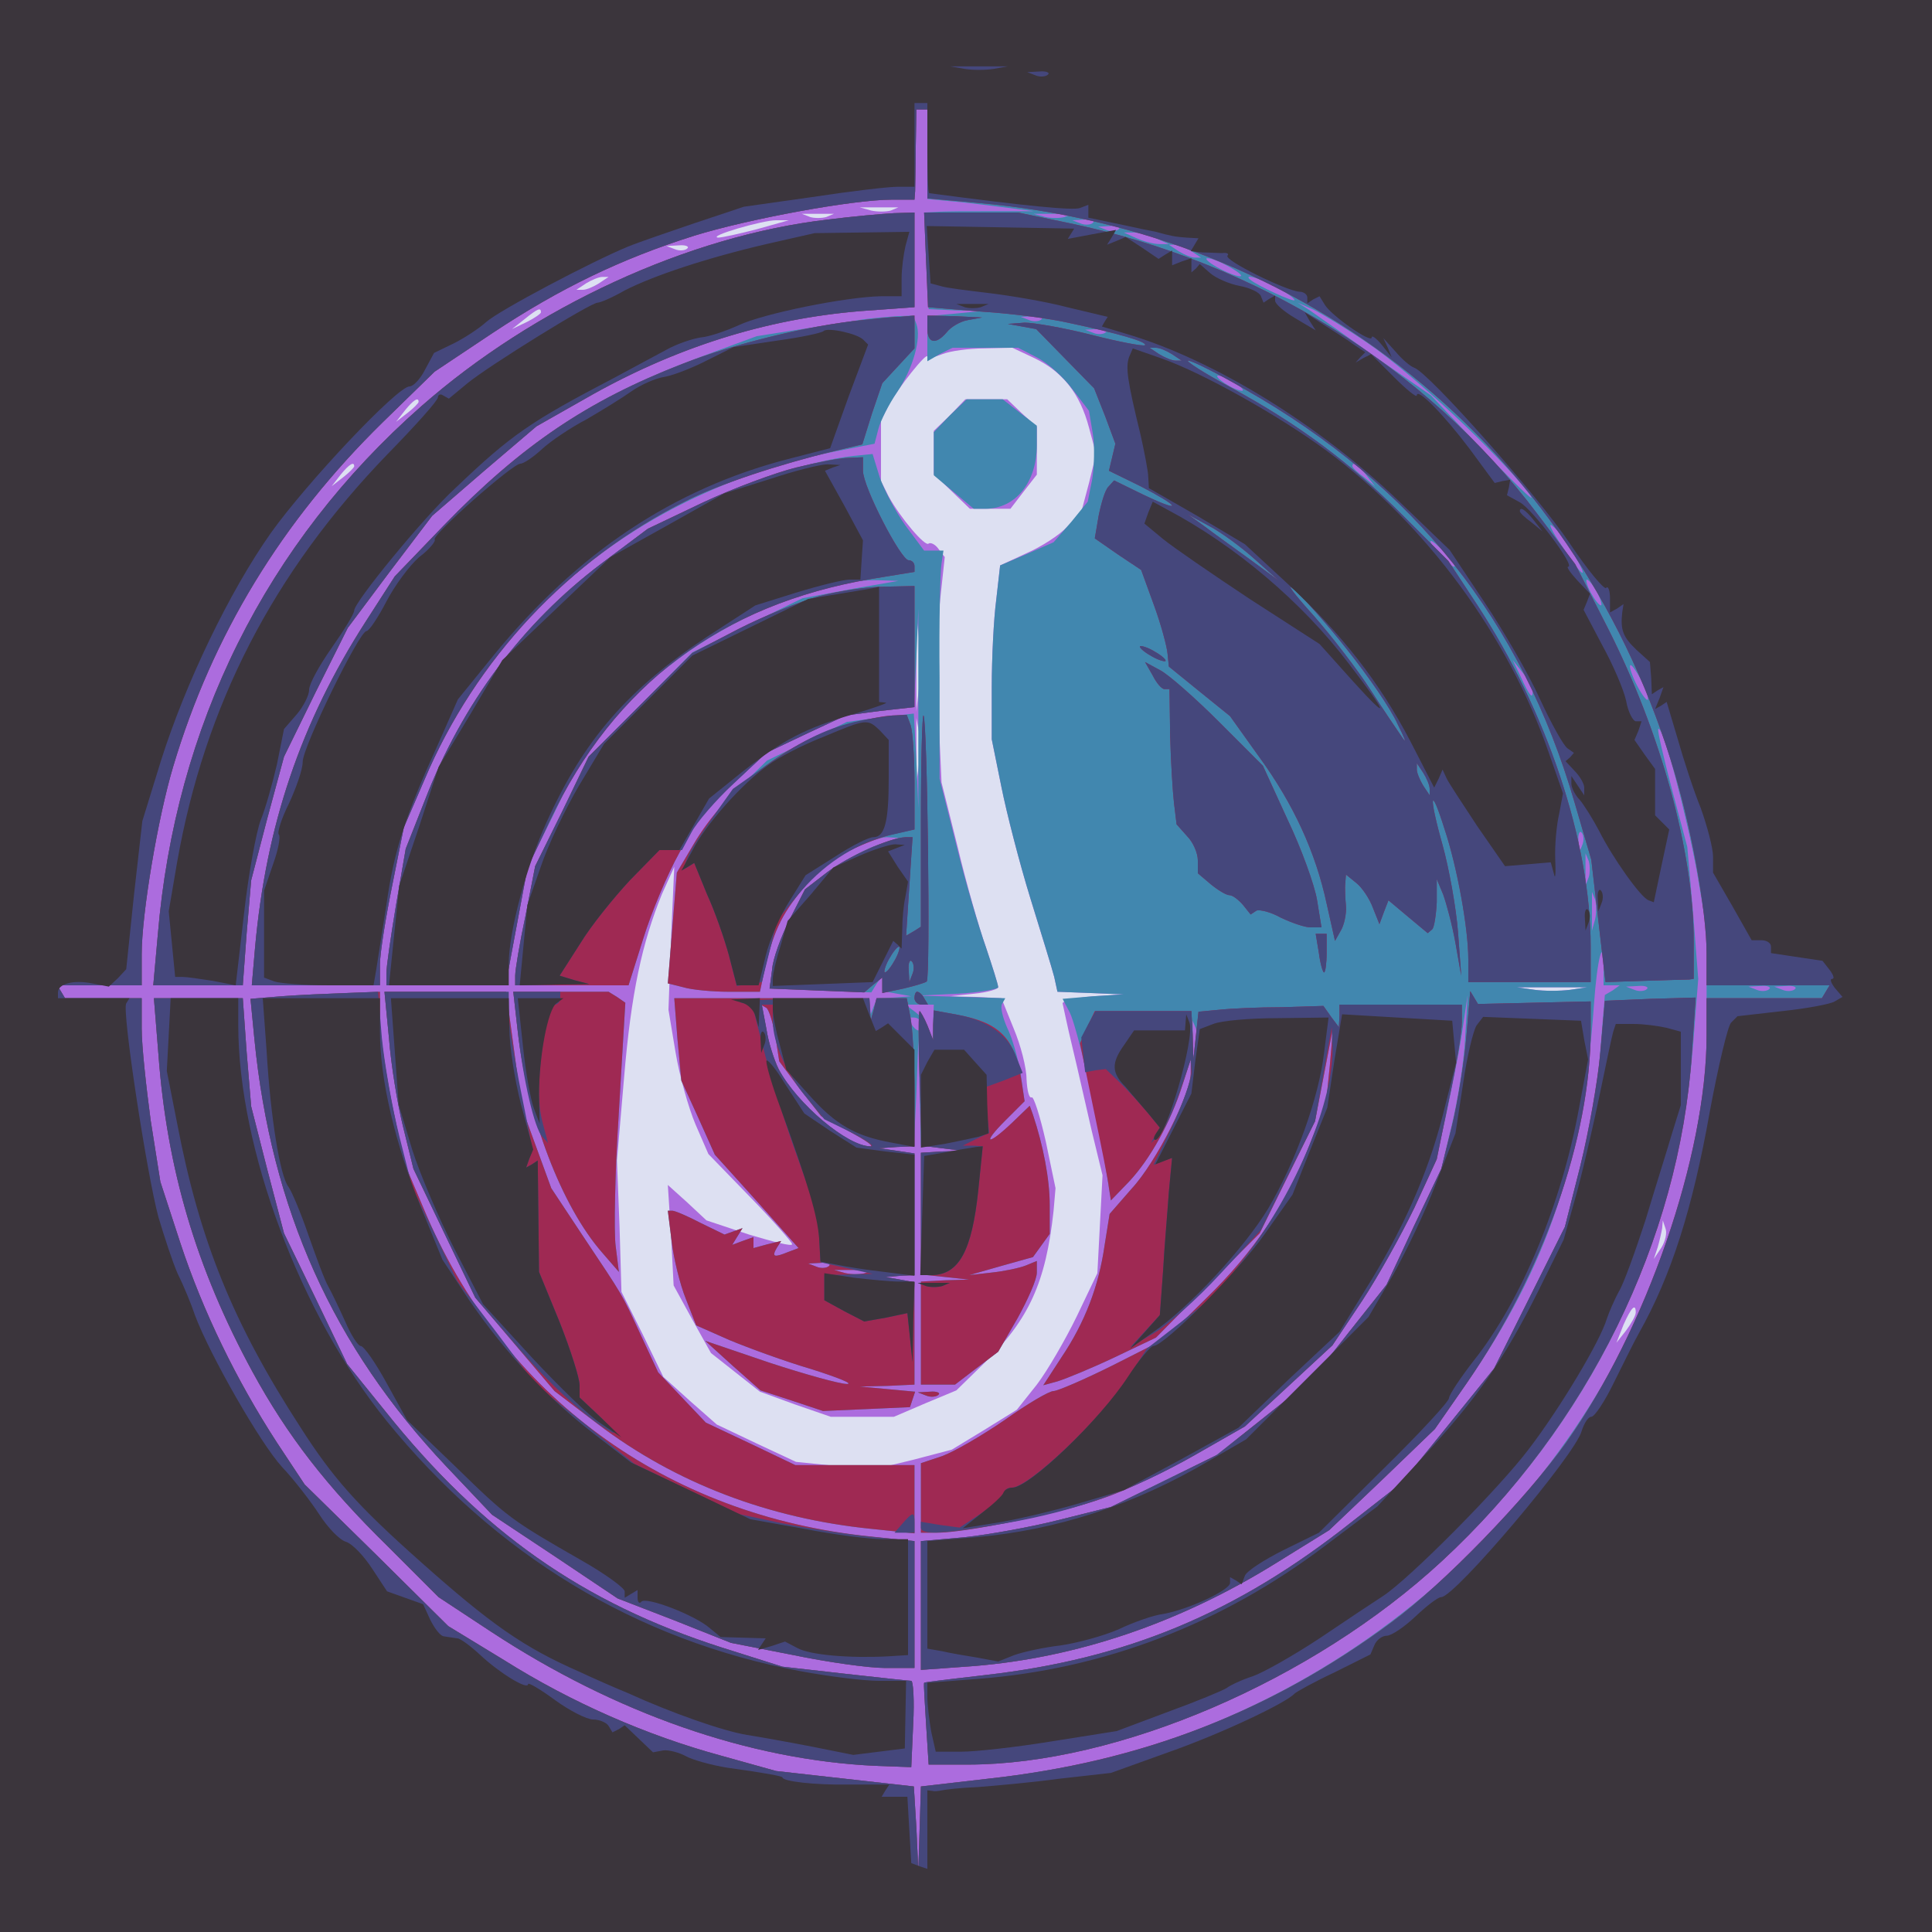 <?xml version="1.0"?><svg version="1.2" baseProfile="tiny-ps" viewBox="0 0 300 300" xmlns="http://www.w3.org/2000/svg" xmlns:xlink="http://www.w3.org/1999/xlink"><title>PhishRadar</title><g><g fill="#dde0f2" transform="matrix(.1 0 0 -.1 0 300)"><path d="M0 1500V0h3000v3000H0V1500z"/></g><g fill="#ac6cde" transform="matrix(.1 0 0 -.1 0 300)"><path d="M0 1500V0h3000v3000H0V1500zm1383 1173c-7-2-21-2-30 0l-18 5h60l-12-5zm-100-10c-7-2-19-2-25 0l-13 5h50l-12-5zm-108-19c-27-7-54-13-60-13-17 2 69 27 90 27h20l-50-14zm-108-30c-3-3-12-4-19-1l-13 5 19 1c11 1 17-2 13-5zm-137-54c-8-5-19-10-25-10h-10l15 10c8 5 20 10 25 10h10l-15-10zm-90-45c0-2-10-9-22-15l-23-11 19 15c21 17 26 19 26 11zm766-71c44-21 71-55 85-108l11-41-11-45-12-45-22-23c-12-13-40-31-63-41l-41-19-6-53c-4-30-7-91-7-136v-81l15-74c8-40 28-118 45-173s34-110 37-122l5-23 52-2 51-2-47-3c-27-2-48-7-48-11 1-4 7-34 15-67s21-91 30-130l17-70-4-76-4-76-32-67c-18-37-46-85-62-106l-31-39-50-31-51-31-61-16-62-15-60 6-59 6-62 29-61 29-42 37-41 37-32 66-33 66-3 102-4 102 11 128c11 132 28 210 59 286l19 42-5-111-4-111 11-66c6-36 20-86 31-112l20-46 65-67c36-37 65-70 65-73 0-4-30 4-67 15l-66 22-30 28-30 27 5-78 4-78 29-53 29-52 38-30 38-30 55-20 55-19h98l49 21 48 20 43 42c70 68 96 126 108 237l3 35-15 72c-9 40-19 71-22 69-4-2-7 10-8 28 0 18-9 53-20 79l-19 47-40 2-40 1 38 4c20 2 37 7 37 10 0 4-9 32-19 62-11 31-31 101-44 156l-25 100-5 110c-2 61-1 139 3 175l7 65-10 13c-5 7-12 10-15 8-5-6-44 40-62 73l-12 24v94l12 24c14 26 60 84 60 75 0-3 10-1 23 4 12 5 42 9 65 9l44 1 34-16zm-956-68c0-2-8-10-17-17l-18-14 14 18c13 16 21 21 21 13zm-100-100c0-2-8-10-17-17l-18-14 14 18c13 16 21 21 21 13zm877-343-4-38v150l4-37c2-21 2-55 0-75zm0-120-4-28v100l4-22c2-13 2-35 0-50zm1011-350c-16-2-40-2-55 0l-28 4h110l-27-4zm142-400-12-18 6 18c3 10 6 24 7 30l1 12 4-12c3-7 0-20-6-30zm-40-101c0-5-7-17-15-28l-15-19 11 28c12 27 19 34 19 19zM1475 2355l-25-24v-67l28-27 28-27h63l20 26 21 27v74l-23 21-23 22h-65l-24-25z"/></g><g fill="#4187af" transform="matrix(.1 0 0 -.1 0 300)"><path d="M0 1500V0h3000v3000H0V1500zm1440 1261v-70l53-5c28-3 66-8 82-10l30-4h-65c-36 0-74 0-85-1l-20-1 3-75 4-75 41-2 42-1-42-4-43-4v-70l19 11 20 10h102l29-15c16-8 41-30 55-49l26-34 6-36c3-19 2-51-1-70l-7-35-26-32-27-31-41-18-42-18-6-53c-4-30-7-91-7-136v-81l15-74c8-40 28-118 45-173s34-110 37-122l5-23 52-2 51-2-48-3-47-4 11-21c11-21 44-164 57-248l7-44 28 29c33 35 65 93 83 150l13 40v-20c1-31-53-139-92-181l-34-39-8-50c-9-62-30-118-67-173l-28-43 22 6c13 4 52 20 88 37l65 31 80 81 81 81 43 87 43 87 14 73 14 73-5-59-6-59-26-66c-36-91-86-165-161-238l-63-62-81-41c-44-22-86-40-92-40-7 0-41-20-76-45-35-24-78-49-97-56l-33-11V620h24c48 0 197 31 260 54 36 12 100 43 142 67l77 44 68 63 68 63 46 69c25 38 61 102 80 143l34 73 16 70c8 38 20 96 25 129l9 60-4-68c-2-38-12-98-21-135l-16-67-42-90-43-90-60-76-61-76-72-57-72-56-82-40-81-40-80-20c-43-11-110-23-147-27l-68-6V407l83 6c158 13 317 66 467 159l84 52 82 78 82 79 50 72c125 181 180 345 197 586 5 73 15 110 15 58v-27h25l-11-8-12-7-7-85-7-85-24-95-24-95-55-110-55-110-72-89-72-89-78-61c-178-141-349-212-568-237-52-6-95-11-95-12-1-1 1-30 3-64l4-63h61c232 0 535 130 736 316 230 213 366 492 390 801l8 103-8 103-9 102-24 90c-13 50-23 92-21 93 7 7 44-134 60-222l15-89v-222l-15-88c-82-468-447-858-915-977-44-11-128-26-186-32l-104-12-2-66-2-65-3 66-4 65-107 12-107 12-86 24c-114 31-231 82-336 148l-87 53-111 110-112 110-43 65c-63 97-115 204-150 310l-31 95-15 95c-7 52-14 116-14 143v47H101l-6 10-6 10h131v48c0 63 25 212 49 292 61 204 168 380 325 534l81 79 90 60c104 69 199 115 313 151 84 26 246 56 307 56h35l1 13c0 6 1 38 1 70l1 57h17v-69zm213-98c-7-2-21-2-30 0l-18 5h60l-12-5zm44-9c-3-3-12-4-19-1l-13 5 19 1c11 1 17-2 13-5zm40-10c-3-3-12-4-19-1l-13 5 19 1c11 1 17-2 13-5zm58-14 20-9h-15c-8 0-24 4-35 9l-20 9h15c8 0 24-4 35-9zm55-20 15-10h-10c-5 0-17 5-25 10l-15 10h10c6 0 17-5 25-10zm60-25c14-8 21-14 15-14-5 0-21 6-35 14s-20 14-15 14c6 0 21-6 35-14zm70-30c17-9 30-18 30-21 0-4-59 23-69 32s13 3 39-11zm144-88c67-45 202-171 249-232 17-22-10 3-60 55l-91 96-85 59c-46 33-93 66-103 73l-19 12 25-11c14-7 52-30 84-52zm-507 37c-3-3-12-4-19-1l-13 5 19 1c11 1 17-2 13-5zm100-20c-3-3-12-4-19-1l-13 5 19 1c11 1 17-2 13-5zm213-90c0-2-9 0-20 6s-20 13-20 16c0 2 9 0 20-6s20-13 20-16zm191-131 14-18-17 14c-10 7-18 15-18 17 0 8 8 3 21-13zm322-122c27-46 14-38-18 12-16 23-22 37-14 30 8-6 22-25 32-42zm-198-1c10-11 16-20 13-20s-13 9-23 20-16 20-13 20 13-9 23-20zm235-60c6-11 8-20 6-20-3 0-10 9-16 20s-8 20-6 20c3 0 10-9 16-20zm-100-154c0-12-5-7-19 24l-12 25 15-19c9-11 16-24 16-30zm179-11c0-5-6 1-14 15s-14 30-14 35c0 6 6-1 14-15s14-29 14-35zm-102-227-5-13-1 19c-1 11 2 17 5 13 3-3 4-12 1-19zm10-50-5-13v50l5-12c2-7 2-19 0-25zm10-65-5-18v60l5-12c2-7 2-21 0-30zm-39-110c-16-2-40-2-55 0l-28 4h110l-27-4zm119 1c-3-3-12-4-19-1l-13 5 19 1c11 1 17-2 13-5zm190 0c-3-3-12-4-19-1l-13 5 19 1c11 1 17-2 13-5zm40 0c-3-3-12-4-19-1l-13 5 19 1c11 1 17-2 13-5zm-930-91-5-18v60l5-12c2-7 2-21 0-30zm-572 1286c-216-25-456-136-631-290-241-212-382-496-409-821l-7-78h139l6 81 7 82 25 96 26 96 49 100 50 100 65 87 66 87 81 70 81 69 74 42c139 80 282 125 430 137l83 6v147l-32-1c-18-1-64-5-103-10zm55-155c-14-2-56-9-95-15l-70-11-95-35c-158-59-262-127-386-255l-81-83-45-70c-101-157-155-317-172-507l-5-58h199v33c0 17 9 73 19 122l18 90 32 74c114 269 345 452 643 511l56 11 6 23c3 12 16 38 29 57 25 37 38 84 30 106l-5 13-27-1c-14-1-37-3-51-5zm135-149-25-26v-67l31-26 31-26h18c47 0 80 41 80 99v30l-26 20-27 21h-56l-26-25zm-150-63c-62-7-153-35-234-73l-85-40-72-54c-122-92-216-217-274-367l-30-76-15-87c-8-48-15-96-15-106v-19h185l17 91 17 92 40 81 39 81 45 56 44 55 64 49c97 73 232 127 314 124l30-1-75-13-74-14-86-42-85-42-80-81-81-81-41-85-42-85-15-77c-9-42-16-84-16-93v-15h176l23 73c12 39 37 99 56 133l34 60 50 48 51 47 61 29 62 29 53 7 53 6 4 77 3 76v-310l-3 74-4 73-52-6-52-7-62-30-62-30-44-43c-24-23-56-62-70-87l-26-44-7-86-7-86 24-6c13-4 45-7 71-7h48l6 28c14 64 27 91 60 131l36 42 39 19c21 11 46 20 56 20l18-1-38-13c-20-8-53-26-72-40l-35-27-24-47c-13-26-26-61-27-77l-4-30 79-3 79-3 8 13 9 13v-24l23-4 22-4-27-2-26-1-5-12-5-13-1 13-1 12h-303l5-64 6-64 26-57 26-58 65-72 65-73-16-6c-22-9-26-8-18 6l7 11-21-5-22-6v17l-17-6-16-6 8 13 8 13-14-5-14-5-37 18c-21 11-40 19-44 19h-7l6-48c3-26 13-67 22-89l16-41 52-23c29-12 86-33 127-45 41-13 66-23 55-23s-65 15-120 33l-100 34 43-39 43-38 49-16 48-16 68 3 67 3 4 12 4 12-43 4-43 4 43 1 42 2v159l-22 4-23 4 23 2 22 1v189l-27 4-28 4 27 2 27 1 4 83 3 82 2-82 2-82 33-4 32-4-32-1-33-2v-189l38-4 37-4-37-1-38-2V850h53l34 26 33 25 30 52c16 29 30 60 30 71v18l-17-7c-10-4-34-9-53-11l-35-4 49 14 50 14 13 18 13 18v45c0 40-10 92-26 140l-5 14-27-26c-38-37-48-34-11 3l30 30-6 42c-4 24-13 56-21 72-7 16-11 32-8 37l5 9-68 2-68 2 63 3c34 2 62 7 62 10 0 4-9 32-19 62-11 31-32 102-46 159l-26 103v157c-1 86 1 166 3 177l3 20h-30l-29 39c-15 21-33 55-40 75l-11 36-30-3zm-121-901 6-39 32-43 33-42 44-24c24-13 39-23 32-23-35 0-114 66-142 120-7 14-16 42-19 62l-7 37 7-4c4-3 10-22 14-44zm245 22-1-28-5 15c-3 8-12 21-21 28l-16 12h44l-1-27zm-19-3c0-5-2-10-4-10-3 0-8 5-11 10l-6 10h10c6 0 11-4 11-10zm-143-376c-3-3-12-4-19-1l-13 5 19 1c11 1 17-2 13-5zm56-11c-7-2-21-2-30 0l-18 5h60l-12-5zm-906 430-48-4 6-62c26-265 123-479 298-664l71-75 98-65 97-65 88-34 88-35 97-19c53-11 117-20 142-20h46v197l-67 7c-319 32-574 219-695 509l-30 71-19 90c-10 50-19 110-19 134v42l-52-2c-29-1-75-3-101-5zm167-65c3-40 13-102 22-138l16-65 48-100 48-100 62-73 61-72 67-51c121-92 266-147 425-163l67-7v106h-185l-69 33-70 33-37 39-37 39-27 58c-31 67-26 58-90 154l-49 74-23 63-23 63-12 90-12 89H597l7-72zm200 10c15-132 68-271 131-343l26-30-5 40c-3 22-1 116 5 209l10 169-13 9-13 8H797l7-62zm-558-35c13-178 59-333 146-493 54-99 115-178 211-272l78-78 82-54c192-126 400-199 597-208l55-2 3 67c2 37 0 67-3 67s-49 5-103 11l-97 11-95 30c-215 69-372 179-522 367l-59 73-49 102-49 101-26 99-25 98-7 84-6 84H239l7-87zm1192-530c7-3 16-2 19 1 4 3-2 6-13 5l-19-1 13-5z"/></g><g fill="#9f2953" transform="matrix(.1 0 0 -.1 0 300)"><path d="M0 1500V0h3000v3000H0V1500zm1440 1261v-69l78-7c510-45 922-376 1076-864 31-97 56-234 56-302v-49h191l-6-10-6-10h-179v-57c0-187-94-458-218-633-63-88-191-220-271-279-186-138-388-217-627-243l-104-12-2-66-2-65-3 66-4 65-107 12-107 12-86 24c-114 31-231 82-336 148l-87 53-111 110-112 110-43 65c-63 97-115 204-150 310l-31 95-15 95c-7 52-14 116-14 143v47H101l-6 10-6 10h131v48c0 63 25 212 49 292 61 204 168 380 325 534l81 79 90 60c104 69 199 115 313 151 84 26 246 56 307 56h35l1 13c0 6 1 38 1 70l1 57h17v-69zm-155-102c-216-25-456-136-631-290-241-212-382-496-409-821l-7-78h139l6 81 7 82 25 96 26 96 49 100 50 100 65 87 66 87 81 70 81 69 74 42c139 80 282 125 430 137l83 6v147l-32-1c-18-1-64-5-103-10zm153-63 3-73 85-7c47-3 106-11 132-17 80-17 124-30 120-35-3-2-40 5-83 16s-90 19-104 19l-26-2 22-4 22-4 45-46 45-46 17-43 16-43-5-21-5-21 49-24c27-14 49-27 49-30s-20 5-45 17l-45 22-9-10c-5-5-11-25-15-45l-6-35 36-25 36-24 20-55c11-30 20-64 21-75l2-20 48-39 47-38 45-63c54-74 88-149 105-228l13-58 9 16c5 8 9 26 8 38s-2 28-1 36l1 13 16-13c9-7 21-25 26-39l10-25 7 19 7 18 31-26 30-25 7 6c3 3 6 22 7 42v36l10-24c5-14 14-47 19-75l9-51-5 68c-3 38-14 99-24 135-22 78-19 95 3 25 20-60 37-155 37-202v-36h190v56c0 162-68 365-177 531l-44 67-71 71c-82 82-161 141-268 199-41 22-70 41-65 41 6 0 46-20 89-45 262-149 429-359 511-641l26-89 11-95 11-95 61 2c34 1 64 2 69 2l7 1v58c0 139-51 324-133 486l-51 100-58 77c-172 229-438 393-730 453l-77 16h-146l3-74zm382-146 15-10h-10c-5 0-17 5-25 10l-15 10h10c6 0 17-5 25-10zm128-318 37-33-45 33c-25 18-57 41-70 51l-25 18 33-18c19-10 50-33 70-51zm144-141c32-40 68-92 78-115 11-22 15-32 8-22s-30 44-50 75-60 83-89 116c-30 33-43 51-30 40s51-53 83-94zm128-216v-10l-10 15c-5 8-10 20-10 25v10l10-15c5-8 10-19 10-25zm-880 728c-83-8-201-37-280-68-147-57-250-126-371-251l-76-79-45-70c-101-157-155-317-172-507l-5-58h199v33c0 17 9 73 19 122l18 90 32 74c79 187 225 343 406 433 48 25 145 57 232 78l42 10 15 48 16 47 25 27 25 27v51l-22-2c-13 0-39-3-58-5zm100-13c0-23 13-26 30-6 6 8 21 17 33 19l22 4-42 2-43 1v-20zm-204-216c-32-8-97-32-144-54l-86-41-72-54c-122-92-216-217-274-367l-30-76-15-87c-8-48-15-96-15-106v-19h185l17 91 17 91 35 74c100 211 266 335 499 375l67 11v9c0 5-4 9-9 9-12 0-71 114-71 139v21l-22-1c-13 0-49-7-82-15zm35-200c-29-8-86-31-125-51l-71-37-80-80-81-81-41-85-42-85-15-77c-9-42-16-84-16-93v-15h176l23 73c12 39 37 99 56 133l34 60 50 48 51 47 61 29 62 29 53 7 54 6v188l-47-1c-27 0-72-7-102-15zm499-78c0-3 9-10 20-16s20-8 20-6c0 3-9 10-20 16s-20 8-20 6zm20-45c6-12 14-21 18-21h8l1-72c1-40 4-88 6-105l4-33 16-18c10-10 17-27 17-38v-20l20-17c11-9 24-17 29-17s14-7 21-15l12-15 9 6c5 2 22-2 38-11 17-8 37-15 46-15h17l-7 43c-4 23-24 79-46 125l-38 83-68 68c-37 37-78 73-91 80l-24 13 12-21zm-471-75c-94-25-192-101-242-187l-26-44-7-86-7-86 24-6c13-4 45-7 71-7h48l6 28c14 64 27 91 60 131l36 42 37 18c20 10 51 22 69 26l32 7v73c0 40-3 80-6 89l-6 16-22-1c-11 0-42-6-67-13zm111-149v-166l-11-7-12-7 5 77 5 76h-11c-25-1-89-30-121-54l-35-27-24-47c-13-26-26-61-27-77l-4-30 73-3 74-3 14 12 14 11v-24l33 7c17 4 34 9 36 11 6 5 1 407-5 413-2 2-4-70-4-162zm-40-217c-6-11-13-20-16-20-2 0 0 9 6 20s13 20 16 20c2 0 0-9-6-20zm27-22-5-13-1 19c-1 11 2 17 5 13 3-3 4-12 1-19zm631 32c2-16 6-30 8-30s4 14 4 30v30h-17l5-30zm-1611-67-48-4 6-62c26-265 123-479 298-664l71-75 98-65 97-65 88-34 88-35 97-19c53-11 117-20 142-20h46v197l-67 7c-319 32-574 219-695 509l-30 71-19 90c-10 50-19 110-19 134v42l-52-2c-29-1-75-3-101-5zm167-65c3-40 13-102 22-138l16-65 48-100 48-100 62-73 61-72 67-51c121-92 266-147 425-163l67-7v106h-185l-69 33-70 33-37 39-37 39-27 58c-31 67-26 58-90 154l-49 74-23 63-23 63-12 90-12 89H597l7-72zm200 10c15-132 68-271 131-343l26-30-5 40c-3 22-1 116 5 209l10 169-13 9-13 8H797l7-62zm616 52c0-5 5-10 11-10h10l-6 10c-3 6-8 10-11 10-2 0-4-4-4-10zm857-59c-3-38-13-100-22-138l-17-68-43-90-42-90-58-73-58-74-73-58-74-59-83-41-82-40-80-20c-43-11-110-23-147-27l-68-6V407l83 6c158 13 317 66 467 159l84 52 82 78 82 79 50 72c118 171 192 381 192 547v45l-87-2-88-2-6 10-6 10-6-70zm-2031-28c13-178 59-333 146-493 54-99 115-178 211-272l78-78 82-54c192-126 400-199 597-208l55-2 3 67c2 37 0 67-3 67s-49 5-103 11l-97 11-95 30c-215 69-372 179-522 367l-59 73-49 102-49 101-26 99-25 98-7 84-6 84H239l7-87zm806 23 6-64 26-57 26-58 65-72 65-73-16-6c-22-9-26-8-18 6l7 11-21-5-22-6v17l-17-6-16-6 8 13 8 13-14-5-14-5-37 18c-21 11-40 19-44 19h-7l6-48c3-26 13-67 22-89l16-41 52-23c29-12 86-33 127-45 41-13 66-23 55-23s-65 15-120 33l-100 34 43-39 43-38 49-16 48-16 68 3 67 3 4 12 4 12-43 4-43 4 43 1 42 2v159l-22 4-23 4 23 2 22 1v189l-27 4-28 4 28 2 27 1v84c0 46-3 98-6 115l-6 31h-47l-4-17-5-18-1 18-1 17h-303l5-64zm152 5 6-39 32-43 33-42 44-24c24-13 39-23 32-23-35 0-114 66-142 120-7 14-16 42-19 62l-7 37 7-4c4-3 10-22 14-44zm83-357c-3-3-12-4-19-1l-13 5 19 1c11 1 17-2 13-5zm56-11c-7-2-21-2-30 0l-18 5h60l-12-5zm1142 343c-4-45-18-123-31-176l-24-95-55-110-55-110-72-89-72-89-78-61c-178-141-349-212-568-237-52-6-95-11-95-12-1-1 1-30 3-64l4-63h61c232 0 535 130 736 316 226 209 369 499 388 787l6 88-70-2-71-3-7-80zm-592 66-32-3-4-37-4-37-1 38-2 37h-150l-12-25-11-25 21-102c12-57 23-112 24-123l3-19 28 29c33 35 65 93 83 150l13 40v-20c1-31-53-139-92-181l-34-39-8-50c-9-62-30-118-67-173l-28-43 22 6c13 4 52 20 88 37l65 31 80 81 81 81 43 87 43 87 14 73 14 73-5-59-6-59-26-66c-36-91-86-165-161-238l-63-62-81-41c-44-22-86-40-92-40-7 0-41-20-76-45-35-24-78-49-97-56l-33-11V620h24c48 0 197 31 260 54 36 12 100 43 142 67l77 44 68 63 68 63 46 69c25 38 61 103 81 144l35 76 19 93c11 50 20 104 20 120v27h-190v-17l-1-18-12 16-12 17-65-2c-36 0-79-2-97-4zm-465-106 3-105 32-4 32-4-32-1-33-2v-189l38-4 37-4-37-1-38-2V850h53l34 26 33 25 30 52c16 29 30 60 30 71v18l-17-7c-10-4-34-9-53-11l-35-4 49 14 50 14 13 18 13 18v45c0 40-10 92-26 140l-5 14-27-26c-39-37-48-34-11 3l30 30-5 33c-10 65-34 89-98 101l-38 7-1-23v-23l-9 23c-5 12-11 22-12 22-2 0-2-47 0-104zm10-493c7-3 16-2 19 1 4 3-2 6-13 5l-19-1 13-5z"/></g><g fill="#45477c" transform="matrix(.1 0 0 -.1 0 300)"><path d="M0 1500V0h3000v3000H0V1500zm1440 1261v-69l78-7c510-45 922-376 1076-864 31-97 56-234 56-302v-49h191l-6-10-6-10h-179v-57c0-187-94-458-218-633-63-88-191-220-271-279-186-138-388-217-627-243l-104-12-2-66-2-65-3 66-4 65-107 12-107 12-86 24c-114 31-231 82-336 148l-87 53-111 110-112 110-43 65c-63 97-115 204-150 310l-31 95-15 95c-7 52-14 116-14 143v47H101l-6 10-6 10h131v48c0 63 25 212 49 292 61 204 168 380 325 534l81 79 90 60c104 69 199 115 313 151 84 26 246 56 307 56h35l1 13c0 6 1 38 1 70l1 57h17v-69zm-155-102c-216-25-456-136-631-290-241-212-382-496-409-821l-7-78h139l6 81 7 82 25 96 26 96 49 100 50 100 65 87 66 87 81 70 81 69 74 42c139 80 282 125 430 137l83 6v147l-32-1c-18-1-64-5-103-10zm153-63 3-73 85-7c47-3 106-11 132-17 80-17 124-30 120-35-3-2-40 5-83 16s-90 19-104 19l-26-2 22-4 22-4 45-46 45-46 17-43 16-43-5-21-5-21 49-24c27-14 49-27 49-30s-20 5-45 17l-45 22-9-10c-5-5-11-25-15-45l-6-35 36-25 36-24 20-55c11-30 20-64 21-75l2-20 48-39 47-38 45-63c54-74 88-149 105-228l13-58 9 16c5 8 9 26 8 38s-2 28-1 36l1 13 16-13c9-7 21-25 26-39l10-25 7 19 7 18 31-26 30-25 7 6c3 3 6 22 7 42v36l10-24c5-14 14-47 19-75l9-51-5 68c-3 38-14 99-24 135-22 78-19 95 3 25 20-60 37-155 37-202v-36h190v56c0 162-68 365-177 531l-44 67-71 71c-82 82-161 141-268 199-41 22-70 41-65 41 6 0 46-20 89-45 262-149 429-359 511-641l26-89 11-95 11-95 61 2c34 1 64 2 69 2l7 1v58c0 139-51 324-133 486l-51 100-58 77c-172 229-438 393-730 453l-77 16h-146l3-74zm382-146 15-10h-10c-5 0-17 5-25 10l-15 10h10c6 0 17-5 25-10zm128-318 37-33-45 33c-25 18-57 41-70 51l-25 18 33-18c19-10 50-33 70-51zm144-141c32-40 68-92 78-115 11-22 15-32 8-22s-30 44-50 75-60 83-89 116c-30 33-43 51-30 40s51-53 83-94zm128-216v-10l-10 15c-5 8-10 20-10 25v10l10-15c5-8 10-19 10-25zm-880 728c-83-8-201-37-280-68-147-57-250-126-371-251l-76-79-45-70c-101-157-155-317-172-507l-5-58h199v33c0 17 9 73 19 122l18 90 32 74c79 187 225 343 406 433 48 25 145 57 232 78l42 10 15 48 16 47 25 27 25 27v51l-22-2c-13 0-39-3-58-5zm100-13c0-23 13-26 30-6 6 8 21 17 33 19l22 4-42 2-43 1v-20zm-204-216c-32-8-97-32-144-54l-86-41-72-54c-122-92-216-217-274-367l-30-76-15-87c-8-48-15-96-15-106v-19h185l17 91 17 91 35 74c100 211 266 335 499 375l67 11v9c0 5-4 9-9 9-12 0-71 114-71 139v21l-22-1c-13 0-49-7-82-15zm35-200c-29-8-86-31-125-51l-71-37-80-80-81-81-41-85-42-85-15-77c-9-42-16-84-16-93v-15l58 1 57 1-23 6-23 7 32 50c17 28 52 71 77 98l46 47h35l15 28c8 15 37 49 65 75l51 48 61 29 62 29 53 7 54 6v188l-47-1c-27 0-72-7-102-15zm499-78c0-3 9-10 20-16s20-8 20-6c0 3-9 10-20 16s-20 8-20 6zm20-45c6-12 14-21 18-21h8l1-72c1-40 4-88 6-105l4-33 16-18c10-10 17-27 17-38v-20l20-17c11-9 24-17 29-17s14-7 21-15l12-15 9 6c5 2 22-2 38-11 17-8 37-15 46-15h17l-7 43c-4 23-24 79-46 125l-38 83-68 68c-37 37-78 73-91 80l-24 13 12-21zm-463-72c-46-11-88-32-145-73l-44-31-32-45c-18-25-36-53-39-63l-7-18 9 5 9 6 20-49c12-26 27-69 34-95l12-47 20 3 19 3 12 48 12 48 30 37c39 48 87 80 140 94l43 10v73c0 41-3 80-6 89l-6 16-22-1c-11-1-38-5-59-10zm103-152v-166l-11-7-12-7 5 77 5 76h-11c-25-1-89-30-121-54l-35-27-24-47c-13-26-26-61-27-77l-4-30 73-3 74-3 14 12 14 11v-24l33 7c17 4 34 9 36 11 6 5 1 407-5 413-2 2-4-70-4-162zm-40-217c-6-11-13-20-16-20-2 0 0 9 6 20s13 20 16 20c2 0 0-9-6-20zm27-22-5-13-1 19c-1 11 2 17 5 13 3-3 4-12 1-19zm631 32c2-16 6-30 8-30s4 14 4 30v30h-17l5-30zm-1611-67-48-4 6-62c26-265 123-479 298-664l71-75 98-65 97-65 88-34 88-35 97-19c53-11 117-20 142-20h46v197l-71 7c-39 4-100 14-136 21l-66 14-81 39-81 39-77 62-77 62-60 80-61 80-35 73-35 73-20 79c-11 44-23 112-27 152l-6 72-51-2c-28-1-73-3-99-5zm167-65c3-40 13-102 22-138l16-65 48-100 48-100 60-70c55-65 116-120 152-139 8-4 0 6-17 23l-33 31v19c0 11-14 55-31 98l-32 78-1 86-1 87-9-6-9-5 5 14 5 14-18 90c-10 50-19 105-19 123v32H597l7-72zm200 10c9-78 26-150 38-163l9-10-8 30c-9 34-8 69 2 138l8 47h8c5 0 9 5 9 10v10h-73l7-62zm616 52c0-5 5-10 11-10h10l-6 10c-3 6-8 10-11 10-2 0-4-4-4-10zm857-59c-3-38-13-100-22-138l-17-68-43-90-42-90-58-73-58-74-73-58-74-59-83-41-82-40-80-20c-43-11-110-23-147-27l-68-6V407l83 6c158 13 317 66 467 159l84 52 82 78 82 79 50 72c118 171 192 381 192 547v45l-87-2-88-2-6 10-6 10-6-70zm-2031-28c13-178 59-333 146-493 54-99 115-178 211-272l78-78 82-54c192-126 400-199 597-208l55-2 3 67c2 37 0 67-3 67s-49 5-103 11l-97 11-95 30c-215 69-372 179-522 367l-59 73-49 102-49 101-26 99-25 98-7 84-6 84H239l7-87zm905 80 17-4 20-77c11-42 34-115 51-161l30-84 3-38 2-39 40-9 41-9-37-1-38-1v-39l31-17 31-16 34 6 33 7 4-38 4-38 1 62 2 62-22 4-23 4 23 2 22 1v189l-27 4-28 4 28 2 27 1v84c0 46-3 98-6 115l-6 31h-47l-4-17-5-18-1 18-1 17-107-1c-60-1-101-3-92-6zm49-28c0-35 22-84 54-121l26-32 43-21c23-12 36-21 29-21-36 0-114 66-143 120-7 14-16 42-19 63l-7 37h17v-25zm1285-49c-4-45-18-123-31-176l-24-95-55-110-55-110-72-89-72-89-78-61c-178-141-349-212-568-237-52-6-95-11-95-12-1-1 1-30 3-64l4-63h61c232 0 535 130 736 316 226 209 369 499 388 787l6 88-70-2-71-3-7-80zm-592 66-32-3-4-37-4-37-1 38-2 37h-149l-11-20-11-21 3-27 3-27 16 3 16 2 24-23c13-13 32-34 42-46l18-22-7-12-7-12 13 12c7 6 21 36 31 65l18 53 1-20c0-11-13-48-29-82l-30-62 15 6 14 5-5-53c-2-30-7-85-9-123l-5-68-23-25-23-25 37 22c21 12 67 53 102 91l64 69 42 85 42 84 13 73 13 73 1-30c3-82-56-224-134-325l-46-59-54-43-54-42-30-46c-44-66-154-170-180-170-6 0-11-3-11-7 0-5-16-19-35-32l-35-23-30 4-30 5v-9c0-12 36-10 133 7 108 19 195 50 293 106l77 44 68 63 68 63 46 69c25 38 61 103 81 144l35 76 19 93c11 50 20 104 20 120v27h-190v-17l-1-18-12 16-12 17-65-2c-36 0-79-2-97-4zm-465-106 3-105 32-4 32-4-32-1-33-2v-190h18c41 1 61 37 71 131l7 69-15 1h-16l20 10 21 10-4 35-4 35 30 11 30 12-10 25c-12 33-43 56-90 65l-38 7-1-23v-23l-9 23c-5 12-11 22-12 22-2 0-2-47 0-104zm10-323c6-2 18-2 25 0l12 5h-50l13-5zm-36-368-13-15h31v15c0 18-2 18-18 0z"/></g><g fill="#3b353c" transform="matrix(.1 0 0 -.1 0 300)"><path d="M0 1500V0h3000v3000H0V1500zm1543 1393c-13-2-33-2-45 0l-23 4h90l-22-4zm84-9c-3-3-12-4-19-1l-13 5 19 1c11 1 17-2 13-5zm-187-114c0-38 1-70 3-70 151-20 223-27 234-23l13 5v-20l38-8c20-4 42-9 47-10 6-1 15-3 20-4 21-6 31-8 48-9l18-1-6-10-6-10 18-2c10 0 24-1 31-1 7 1 11-1 8-4-6-7 92-55 112-56 6 0 12-4 12-9v-9l9 6 10 5 8-13c10-17 73-61 73-51 0 4 7-1 16-12l15-19-6 15-7 15 19-21c10-12 23-23 29-25 23-8 193-200 241-272 28-42 54-73 57-70 3 4 6-4 6-16v-22l11 6 10 7-2-13c-3-27 1-38 22-58l21-19 2-25 1-25 9 6 9 5-6-17-7-17 9 5 9 6 17-57c9-32 25-81 36-108 10-28 19-62 19-75v-25l30-52 30-53h15c8 0 15-4 15-10v-10l40-6 40-6 11-14c6-8 8-14 4-14s-2-6 4-14l12-14-12-7c-6-4-43-11-81-15l-70-8-10-10c-5-5-20-68-33-138-27-152-60-255-110-344-8-14-25-49-39-77-14-29-30-53-35-53s-11-10-15-22c-9-36-197-258-218-258-5 0-22-13-40-30-17-16-37-30-45-30-7 0-16-7-19-15l-6-14-56-28c-32-15-59-30-62-33-14-15-116-63-196-91l-89-32-80-9c-44-6-101-11-127-13-27-1-51-4-55-5-5-1-11-2-15-1l-8 1V98l-12 4-13 5-3 51-3 52h-40l6 10 6 9h-63c-53-1-103 5-103 11 0 2-27 7-85 15-25 4-54 12-65 18s-27 10-35 9l-16-3-22 21-22 21-9-6-10-5-6 10c-3 5-14 10-24 10s-37 14-59 30c-23 17-42 28-42 25 0-10-44 17-73 44-15 14-32 27-37 27-6 1-15 2-20 3-6 0-15 12-22 26l-11 24-28 10-28 10-23 35c-13 20-31 39-41 42s-28 22-41 42-39 54-58 74c-34 37-112 174-135 235-6 18-18 47-27 65-8 18-21 58-30 88-18 67-57 321-50 332l5 8H90v9c0 13 23 20 53 14l26-5 14 13 13 14 12 115 13 115 29 94c38 120 106 262 171 354 55 77 196 227 215 227 6 0 17 12 24 26l14 26 31 15c16 8 39 23 50 33 20 18 164 94 220 117 17 7 64 23 105 37l75 25 106 15c59 9 118 16 133 16h26v130h20v-70zm2-166 3-44 15-4c8-3 42-7 75-11s88-13 122-22l63-15-5-8-4-7 40-12c134-40 297-140 421-259l79-76 54-81c30-45 69-112 86-150 18-39 37-73 43-77l10-7-6-7-7-6 14-15c8-8 15-20 15-26v-12l-10 15-10 15v-12c0-6 6-18 13-25 6-7 20-29 30-48 21-42 65-104 77-108l8-3 12 57 12 56-11 11-11 11v72l-16 22-16 23 6 14 5 15h-9c-4 0-12 14-15 32-4 18-21 57-37 86l-29 55 5 12 5 13-20 21c-11 12-17 21-14 21 12 0-56 90-75 100l-20 11 3 12 2 12-12-2-12-3-39 53c-40 53-82 96-82 83 0-4-16 9-36 29l-35 35-12-6-12-7 7 8 8 8-18 12c-9 7-30 20-47 31l-29 19 8-14 9-14-32 19c-17 10-31 22-31 27v8l-9-5-9-6-4 10c-2 6-17 13-33 16s-37 12-46 20l-16 14-6-7-7-6v22l-15-5-15-6v23l-10-6-11-7-25 17-26 17-14-6-15-6 7 11 7 12-38-7-37-7 5 8 5 8-114 2-115 2 3-45zm939-411 14-18-17 14c-10 7-18 15-18 17 0 8 8 3 21-13zm-1191 428c-94-22-175-49-220-72-19-11-38-19-42-19-11 0-169-98-202-125l-29-24-9 5c-4 3-8 1-8-3 0-5-35-44-78-88-178-184-284-390-327-634l-13-76 5-51 5-51h12c6 0 27-3 46-6l36-7 13 112c7 62 19 127 26 145 7 17 18 56 25 86l11 55 20 23c10 12 19 29 19 38s16 38 35 65 35 53 35 58c0 13 107 144 157 190 87 83 116 103 248 172 28 15 63 34 80 43 16 9 40 17 53 19 13 1 39 10 59 19 38 18 166 44 221 45h32v28c0 15 3 37 6 50l6 22-73-1-74-1-75-17zm308-98c6-2 18-2 25 0l12 5h-50l13-5zm-219-37c-3-3-36-10-73-15l-67-10-40-20c-21-11-51-23-66-26-15-2-39-13-53-23s-45-29-69-43c-25-13-56-34-69-46-14-13-29-23-34-23-12 0-139-112-133-118 2-2-8-15-24-27-15-13-38-44-51-69s-27-46-31-46c-11 0-99-180-99-203 0-12-10-40-21-64-12-24-19-46-16-49s-1-24-9-46l-14-41v-135l16-6c9-3 47-6 85-6h69l4 23c2 12 9 58 16 102 12 85 29 137 80 249l31 70 56 69c130 159 279 258 456 304l66 17 29 81 30 80-7 7c-9 10-56 20-62 14zm474-41c-5-16-3-34 18-120 6-27 12-57 12-66l1-17 75-43 74-44 67-62c83-77 142-152 190-244l37-72 7 14 6 14 6-13c3-7 25-40 48-75l43-62 36 3 35 3 5-18c2-10 3 0 2 22s2 54 6 71l6 32-22 63c-63 182-190 354-345 469-73 54-194 122-258 144l-43 15-6-14zm-558-189-70-22-89-50-88-49-84-80-84-80-49-83-50-83-30-92-31-92-8-77-8-78h186v33c0 50 27 151 59 221 58 128 126 206 250 288l74 48 64 20c36 11 73 20 82 20h17l2 31 2 30-29 54-30 54 12 5 12 4-20 1c-11 0-51-10-90-23zm588-52-6-17 29-24c16-13 77-55 136-94l107-69 52-58c58-64 56-54-7 28-72 95-176 183-282 239l-22 12-7-17zm-473-125-55-9-90-44-90-44-69-69-68-68-39-65c-21-36-48-92-59-125l-21-60-6-62-6-63 54 1 54 1-23 6-23 7 32 50c17 28 52 71 77 98l46 47h31l23 40 23 40 51 41c65 51 98 68 173 90 33 10 56 18 50 18l-10 1v179c0-1-25-5-55-10zm-31-223c-31-12-70-32-86-44-40-28-98-93-118-133l-17-31 10 6 10 6 20-49c12-26 27-69 34-95l12-46h34l11 46c6 25 23 63 37 85l25 40 46 29c26 17 52 30 59 30 18 0 24 24 24 92v59l-14 15c-19 18-20 18-87-10zm55-185-40-18-35-42-36-41-11-39c-7-21-12-44-12-50v-12l78 3 77 3 16 32 16 32 7-6 6-6 1 29c0 16 2 39 5 52l4 23-16 23-15 24 13 5 13 5-15 1c-8 0-33-8-56-18zm1147-67 1-19 5 13c3 7 2 16-1 19-3 4-6-2-5-13zm-20-30 1-19 5 13c3 7 2 16-1 19-3 4-6-2-5-13zM262 1393l-3-56 16-81c35-183 87-311 192-473 50-78 87-120 186-208 109-97 160-133 247-171 19-9 53-24 75-33 68-31 148-59 185-65 19-3 64-11 100-18l65-13 40 5 40 5 1 53 1 52h-42c-24 0-79 7-122 15-256 48-474 181-643 389-133 164-230 422-230 614v42H265l-3-57zm152-25c6-103 21-195 34-211 5-7 19-40 31-75 12-34 25-70 31-80 5-9 17-34 26-54 9-21 20-38 24-38 5 0 23-26 40-57l32-58 77-74c79-77 84-81 194-144 37-21 67-43 67-48v-10l10 6 10 6v-12c0-7 3-10 6-6 8 8 83-21 106-41l17-14 35-1 35-1-6-9-6-9 21 6 21 7 19-10c20-11 81-16 140-13l32 2v180h-39c-21 0-76 7-122 16l-84 15-92 44-93 44-57 44c-74 57-137 125-193 206l-43 65-34 83c-39 96-63 196-63 271v52H408l6-82zm199 0 6-83 21-70c12-38 42-108 66-155l44-85 76-83c42-45 90-92 108-103l31-21-32 31-33 31v19c0 11-14 55-31 98l-32 78-1 86-1 87-9-6-9-5 5 14 6 14-19 70c-10 39-18 91-18 118l-1 47H607l6-82zm199 8c4-40 12-84 17-97l9-24-1 45c0 61 14 133 27 142l11 8h-71l8-74zm340 67c9-2 19-12 21-21l5-17 1 23 1 22-22-1-23-1 17-5zm48-10c0-10 5-35 11-56l10-38 36-40c41-46 72-63 126-73l37-7v151l-20 20-21 21-9-6-10-6-10 25-10 26h-140v-17zm872-80-11-73-27-67-27-68-43-61c-40-57-156-174-173-174-4 0-22-21-39-47-44-68-154-173-180-173-6 0-12-3-14-8-1-4-16-18-33-31l-30-24 50 8c27 4 83 17 125 29l75 22 89 48 89 49 78 75 79 74 38 62c60 95 99 183 122 273l21 83-3 32-3 33-86 5-85 5-12-72zm-231 60-1-13h-79l-15-22c-21-29-20-44 2-66 9-11 25-29 35-41l18-22-6-9c-4-6-4-10-1-10 16 0 62 159 53 182l-5 13-1-12zm43-3-21-8-7-50-6-50-28-55-28-55 13 5 13 5-5-53c-2-30-7-85-9-123l-5-68-23-26-23-26 35 25c57 39 142 131 179 192 43 73 79 173 87 242l7 55-79-1c-44 0-88-4-100-9zm409-2c-5-7-15-48-21-90l-12-78-30-77c-16-43-47-107-67-143l-38-65-95-95-95-95-57-33c-117-69-237-108-363-119l-75-6V440l23-4c12-3 37-7 55-10l32-6 25 10c14 5 46 12 72 15 27 4 67 15 90 25 23 11 54 22 70 24 39 7 103 37 103 48v9l9-5 9-6 5 13c2 7 30 25 60 40l55 27 101 100c56 55 101 104 101 109s18 32 39 59c73 92 136 243 163 392l14 75-6 30-5 30-76 3-76 3-10-13zm212-10c-2-7-11-49-20-93s-25-114-36-155l-21-75-39-79c-54-108-96-168-179-258l-71-77-81-61c-161-122-344-192-540-207l-78-6v-22c0-12 3-37 6-54l7-31h40c22 0 85 7 140 16l101 16 80 30c44 16 85 33 91 37 5 4 24 13 40 18 17 6 63 32 104 59 40 27 85 57 99 66 41 27 180 167 226 228 49 64 111 168 121 202 4 12 13 32 19 43 7 11 25 61 41 110 15 50 34 110 41 134l14 45v114l-22 6c-13 3-36 6-51 6h-28l-4-12zm-1324-14 1-19 5 13c3 7 2 16-1 19-3 4-6-2-5-13zm259-33-10-20v-113l38 6c20 4 44 9 52 11l15 5-2 45-1 46-18 20-17 19h-46l-11-19zm-250 1c0-7 9-38 21-70 45-124 58-169 61-205l2-36 26-5c14-3 46-8 73-11l47-6v188l-45 5-45 6-41 26-40 27-30 46c-16 26-29 41-29 35zm280-141-35-6-3-92-3-93h18c42 1 62 37 72 131l7 69-10-1c-6-1-27-4-46-8zm-190-209v-21l31-17 31-16 34 6 33 7 4-38 4-38 1 63 2 62h-24c-13 0-44 3-70 6l-46 7v-21zm158 1c6-2 18-2 25 0l12 5h-50l13-5z"/></g></g></svg>
